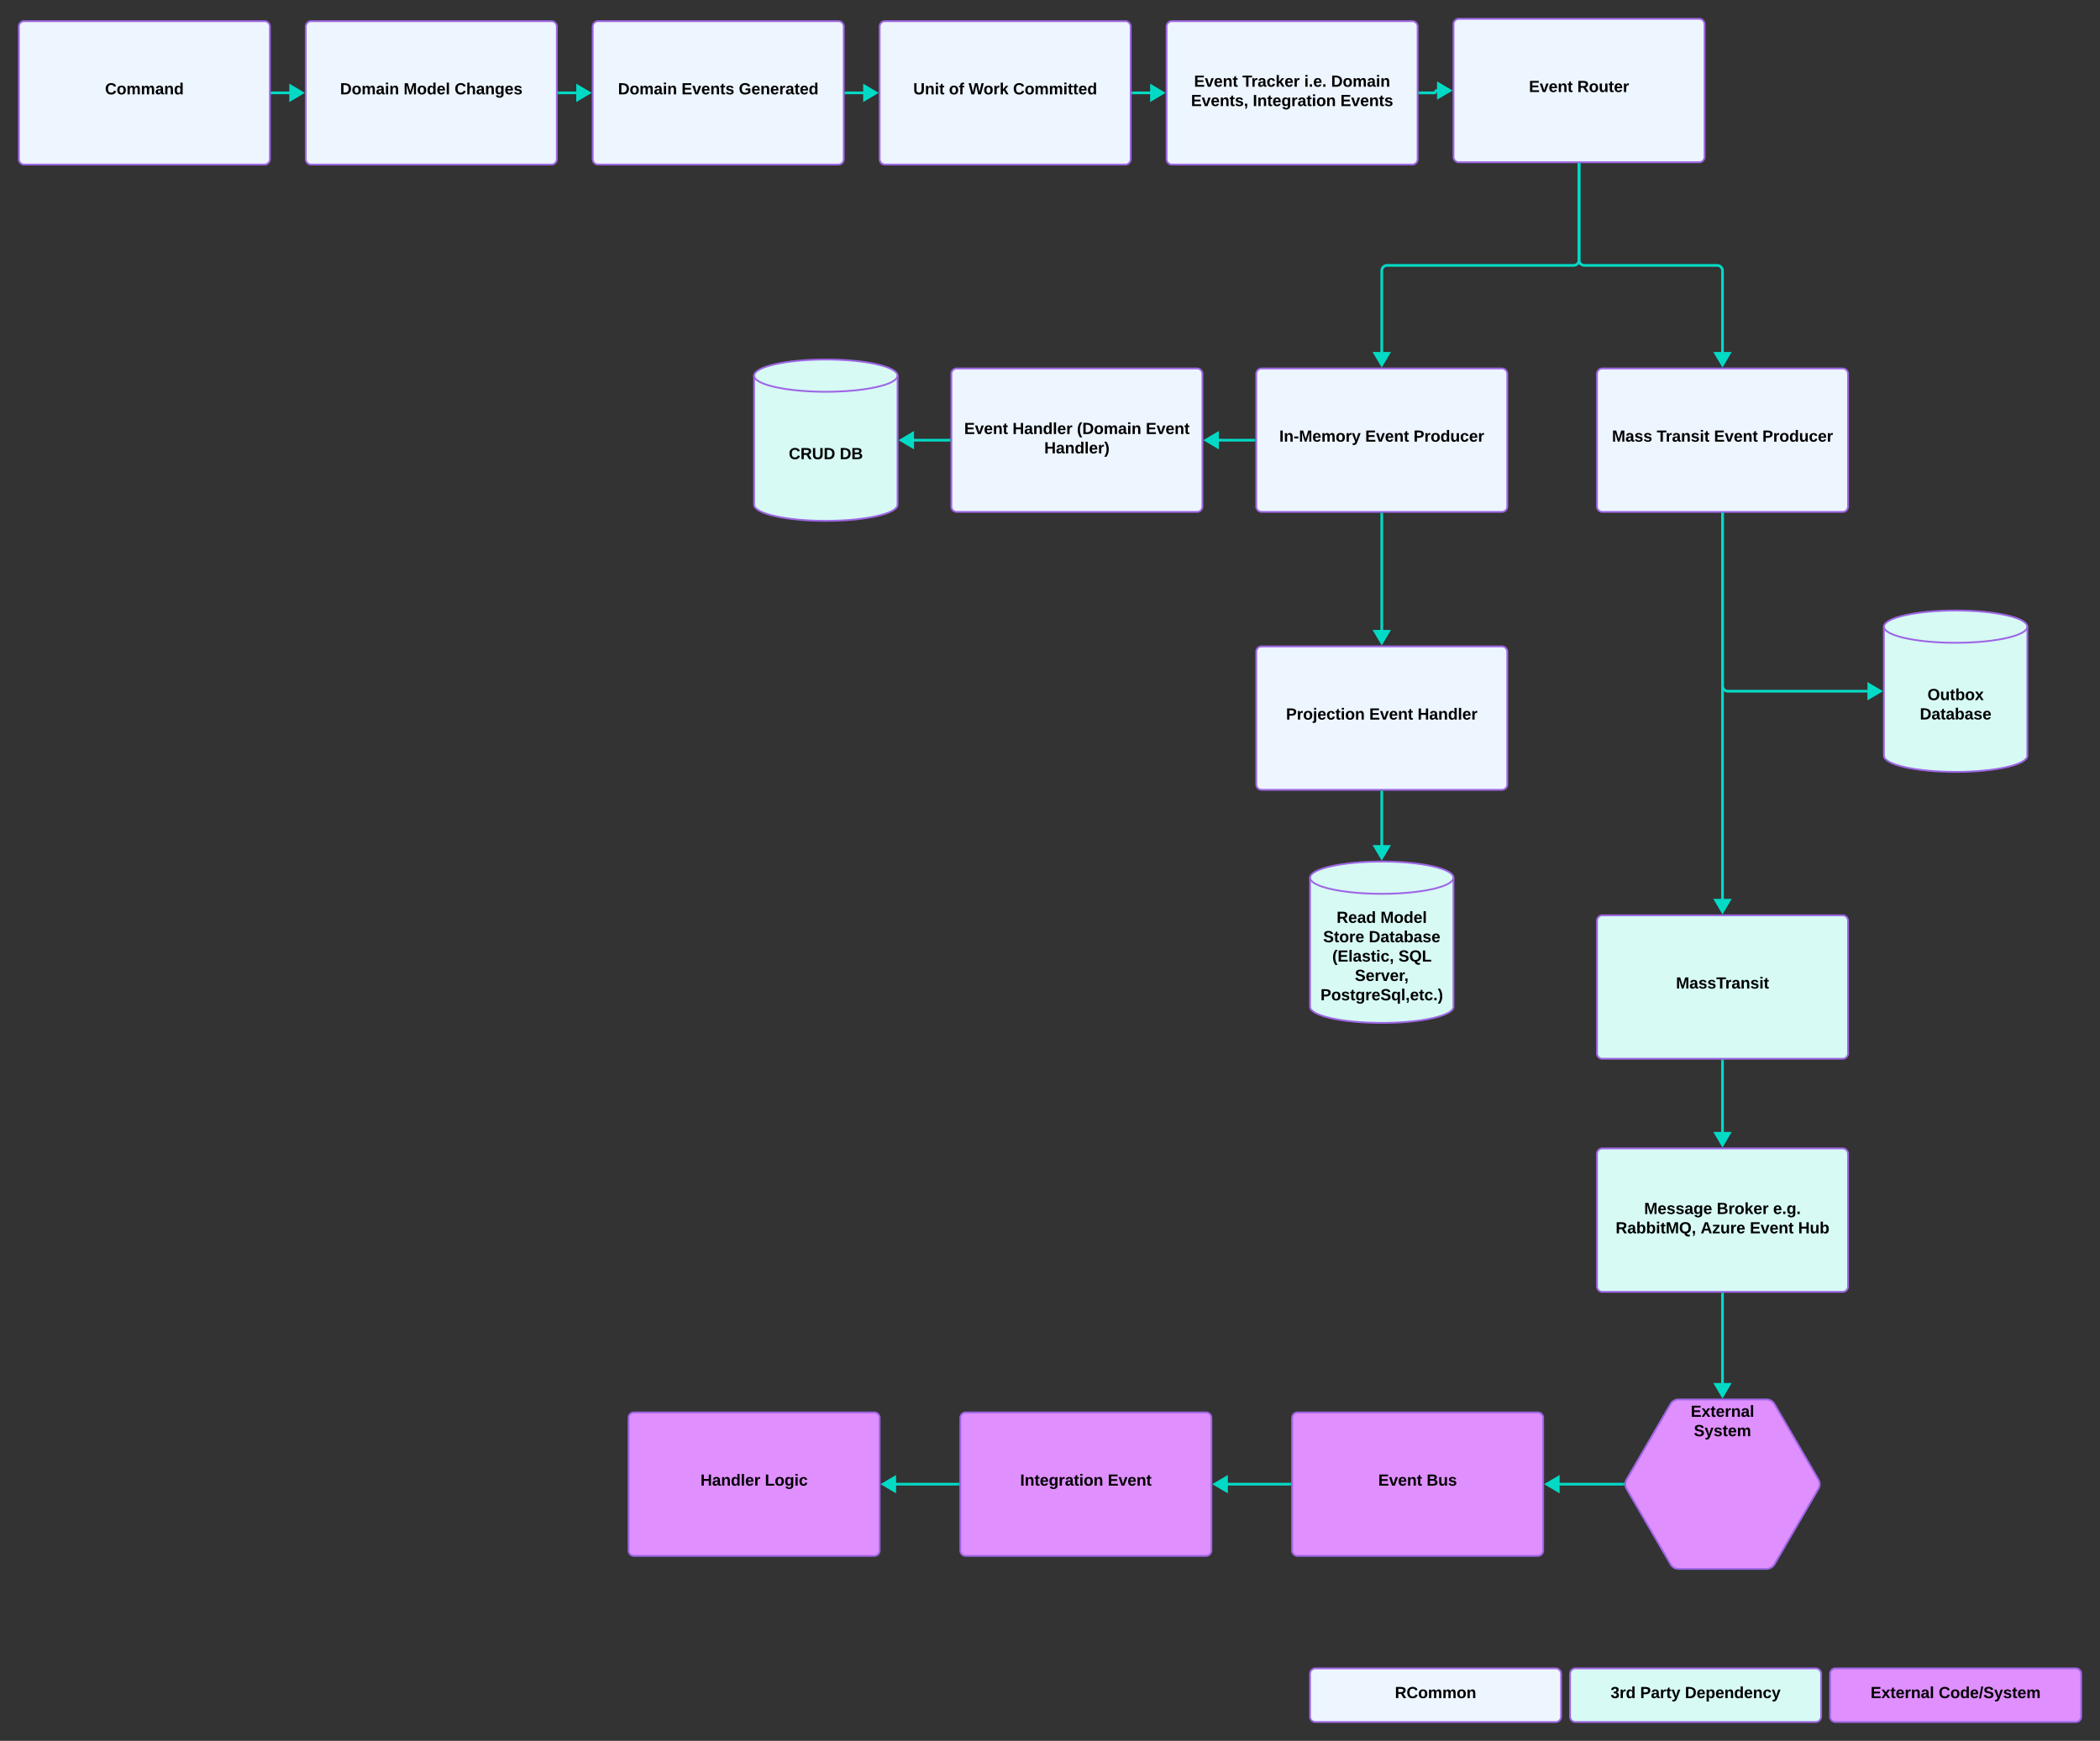 <svg xmlns="http://www.w3.org/2000/svg" xmlns:xlink="http://www.w3.org/1999/xlink" xmlns:lucid="lucid" width="2342" height="1941.82"><rect width="100%" height="100%" fill="#333333" stroke="none"/><g transform="translate(921 -1419)" lucid:page-tab-id="WQqZKx-nSkfo"><path d="M-1000 1000h2500v2500h-2500z" fill-opacity="0"/><path d="M1340 2262c0 9.94-35.82 18-80 18s-80-8.06-80-18v-144c0-9.94 35.82-18 80-18s80 8.06 80 18z" stroke="#9e66e4" stroke-width="2" fill="#d7faf5"/><path d="M1340 2118c0 9.94-35.82 18-80 18s-80-8.06-80-18" stroke="#9e66e4" stroke-width="2" fill="none"/><use xlink:href="#a" transform="matrix(1,0,0,1,1192,2148) translate(36.6 51.9)"/><use xlink:href="#b" transform="matrix(1,0,0,1,1192,2148) translate(28.075 73.5)"/><path d="M-900 1448.58a6 6 0 0 1 6-6h268a6 6 0 0 1 6 6v148a6 6 0 0 1-6 6h-268a6 6 0 0 1-6-6z" stroke="#9e66e4" stroke-width="2" fill="#edf5ff"/><use xlink:href="#c" transform="matrix(1,0,0,1,-888,1454.583) translate(84.1 69.65)"/><path d="M480 2146a6 6 0 0 1 6-6h268a6 6 0 0 1 6 6v148a6 6 0 0 1-6 6H486a6 6 0 0 1-6-6z" stroke="#9e66e4" stroke-width="2" fill="#edf5ff"/><use xlink:href="#d" transform="matrix(1,0,0,1,492,2152) translate(21.225 69.65)"/><use xlink:href="#e" transform="matrix(1,0,0,1,492,2152) translate(114.025 69.65)"/><use xlink:href="#f" transform="matrix(1,0,0,1,492,2152) translate(167.925 69.65)"/><path d="M-580 1448.58a6 6 0 0 1 6-6h268a6 6 0 0 1 6 6v148a6 6 0 0 1-6 6h-268a6 6 0 0 1-6-6z" stroke="#9e66e4" stroke-width="2" fill="#edf5ff"/><use xlink:href="#g" transform="matrix(1,0,0,1,-568,1454.583) translate(26.25 69.65)"/><use xlink:href="#h" transform="matrix(1,0,0,1,-568,1454.583) translate(97.1 69.65)"/><use xlink:href="#i" transform="matrix(1,0,0,1,-568,1454.583) translate(153.95 69.65)"/><path d="M-260 1448.58a6 6 0 0 1 6-6H14a6 6 0 0 1 6 6v148a6 6 0 0 1-6 6h-268a6 6 0 0 1-6-6z" stroke="#9e66e4" stroke-width="2" fill="#edf5ff"/><use xlink:href="#g" transform="matrix(1,0,0,1,-248,1454.583) translate(16.2 69.65)"/><use xlink:href="#j" transform="matrix(1,0,0,1,-248,1454.583) translate(87.05 69.65)"/><use xlink:href="#k" transform="matrix(1,0,0,1,-248,1454.583) translate(150.95 69.65)"/><path d="M150 3000.5a6 6 0 0 1 6-6h268a6 6 0 0 1 6 6v148a6 6 0 0 1-6 6H156a6 6 0 0 1-6-6z" stroke="#9e66e4" stroke-width="2" fill="#e08fff"/><use xlink:href="#l" transform="matrix(1,0,0,1,162,3006.5) translate(54.7 69.65)"/><use xlink:href="#m" transform="matrix(1,0,0,1,162,3006.5) translate(152.4 69.65)"/><path d="M-220 3000.5a6 6 0 0 1 6-6H54a6 6 0 0 1 6 6v148a6 6 0 0 1-6 6h-268a6 6 0 0 1-6-6z" stroke="#9e66e4" stroke-width="2" fill="#e08fff"/><use xlink:href="#n" transform="matrix(1,0,0,1,-208,3006.5) translate(68.15 69.65)"/><use xlink:href="#o" transform="matrix(1,0,0,1,-208,3006.5) translate(140 69.65)"/><path d="M520 3000.5a6 6 0 0 1 6-6h268a6 6 0 0 1 6 6v148a6 6 0 0 1-6 6H526a6 6 0 0 1-6-6z" stroke="#9e66e4" stroke-width="2" fill="#e08fff"/><use xlink:href="#p" transform="matrix(1,0,0,1,532,3006.5) translate(84.1 69.65)"/><use xlink:href="#q" transform="matrix(1,0,0,1,532,3006.5) translate(138 69.65)"/><path d="M893.02 3079.7a10.3 10.3 0 0 1 0-10.4l48.96-84.1a10.43 10.43 0 0 1 9.02-5.2h98a10.43 10.43 0 0 1 9.02 5.2l48.96 84.1a10.3 10.3 0 0 1 0 10.4l-48.96 84.1a10.43 10.43 0 0 1-9.02 5.2h-98a10.43 10.43 0 0 1-9.02-5.2z" stroke="#9e66e4" stroke-width="2" fill="#e08fff"/><use xlink:href="#r" transform="matrix(1,0,0,1,895,2985) translate(69.555 14.4)"/><use xlink:href="#s" transform="matrix(1,0,0,1,895,2985) translate(73.03 36)"/><path d="M700 2542c0 9.94-35.82 18-80 18s-80-8.06-80-18v-144c0-9.94 35.82-18 80-18s80 8.06 80 18z" stroke="#9e66e4" stroke-width="2" fill="#d7faf5"/><path d="M700 2398c0 9.94-35.82 18-80 18s-80-8.06-80-18" stroke="#9e66e4" stroke-width="2" fill="none"/><use xlink:href="#t" transform="matrix(1,0,0,1,552,2428) translate(17.625 20.4)"/><use xlink:href="#u" transform="matrix(1,0,0,1,552,2428) translate(66.525 20.4)"/><use xlink:href="#v" transform="matrix(1,0,0,1,552,2428) translate(2.625 42)"/><use xlink:href="#w" transform="matrix(1,0,0,1,552,2428) translate(53.525 42)"/><use xlink:href="#x" transform="matrix(1,0,0,1,552,2428) translate(12.75 63.6)"/><use xlink:href="#y" transform="matrix(1,0,0,1,552,2428) translate(86.65 63.6)"/><use xlink:href="#z" transform="matrix(1,0,0,1,552,2428) translate(38 85.2)"/><use xlink:href="#A" transform="matrix(1,0,0,1,552,2428) translate(-0.35 106.8)"/><path d="M620 2302.5v65.4" stroke="#03dac6" stroke-width="3" fill="none"/><path d="M621.48 2302.54h-2.96V2301h2.96z" stroke="#03dac6" stroke-width=".05" fill="#03dac6"/><path d="M620 2376.05l-7.64-12.9h15.28z" stroke="#03dac6" stroke-width="3" fill="#03dac6"/><path d="M-617.5 1522.58h25.4" stroke="#03dac6" stroke-width="3" fill="none"/><path d="M-617.46 1524.06H-619v-2.95h1.54z" stroke="#03dac6" stroke-width=".05" fill="#03dac6"/><path d="M-583.95 1522.58l-12.9 7.64v-15.27z" stroke="#03dac6" stroke-width="3" fill="#03dac6"/><path d="M-297.5 1522.58h25.4" stroke="#03dac6" stroke-width="3" fill="none"/><path d="M-297.46 1524.06H-299v-2.95h1.54z" stroke="#03dac6" stroke-width=".05" fill="#03dac6"/><path d="M-263.95 1522.58l-12.9 7.64v-15.27z" stroke="#03dac6" stroke-width="3" fill="#03dac6"/><path d="M700 1446a6 6 0 0 1 6-6h268a6 6 0 0 1 6 6v148a6 6 0 0 1-6 6H706a6 6 0 0 1-6-6z" stroke="#9e66e4" stroke-width="2" fill="#edf5ff"/><use xlink:href="#p" transform="matrix(1,0,0,1,712,1452) translate(72.15 69.65)"/><use xlink:href="#B" transform="matrix(1,0,0,1,712,1452) translate(126.05 69.65)"/><path d="M860 1836a6 6 0 0 1 6-6h268a6 6 0 0 1 6 6v148a6 6 0 0 1-6 6H866a6 6 0 0 1-6-6z" stroke="#9e66e4" stroke-width="2" fill="#edf5ff"/><use xlink:href="#C" transform="matrix(1,0,0,1,872,1842) translate(4.725 69.65)"/><use xlink:href="#D" transform="matrix(1,0,0,1,872,1842) translate(54.675 69.65)"/><use xlink:href="#E" transform="matrix(1,0,0,1,872,1842) translate(118.525 69.65)"/><use xlink:href="#F" transform="matrix(1,0,0,1,872,1842) translate(172.425 69.65)"/><path d="M80 1982c0 9.94-35.82 18-80 18s-80-8.06-80-18v-144c0-9.94 35.82-18 80-18s80 8.06 80 18z" stroke="#9e66e4" stroke-width="2" fill="#d7faf5"/><path d="M80 1838c0 9.94-35.82 18-80 18s-80-8.06-80-18" stroke="#9e66e4" stroke-width="2" fill="none"/><use xlink:href="#G" transform="matrix(1,0,0,1,-68,1868) translate(26.65 63.15)"/><use xlink:href="#H" transform="matrix(1,0,0,1,-68,1868) translate(83.45 63.15)"/><path d="M480 1836a6 6 0 0 1 6-6h268a6 6 0 0 1 6 6v148a6 6 0 0 1-6 6H486a6 6 0 0 1-6-6z" stroke="#9e66e4" stroke-width="2" fill="#edf5ff"/><use xlink:href="#I" transform="matrix(1,0,0,1,492,1842) translate(13.725 69.65)"/><use xlink:href="#e" transform="matrix(1,0,0,1,492,1842) translate(109.525 69.65)"/><use xlink:href="#F" transform="matrix(1,0,0,1,492,1842) translate(163.425 69.65)"/><path d="M840 1602.5V1709a6 6 0 0 1-6 6H626a6 6 0 0 0-6 6v96.9" stroke="#03dac6" stroke-width="3" fill="none"/><path d="M841.48 1602.54h-2.96V1601h2.96z" stroke="#03dac6" stroke-width=".05" fill="#03dac6"/><path d="M620 1826.05l-7.64-12.9h15.28z" stroke="#03dac6" stroke-width="3" fill="#03dac6"/><path d="M840 1602.5V1709a6 6 0 0 0 6 6h148a6 6 0 0 1 6 6v96.9" stroke="#03dac6" stroke-width="3" fill="none"/><path d="M841.48 1602.54h-2.96V1601h2.96z" stroke="#03dac6" stroke-width=".05" fill="#03dac6"/><path d="M1000 1826.05l-7.64-12.9h15.28z" stroke="#03dac6" stroke-width="3" fill="#03dac6"/><path d="M1000 1992.5V2184a6 6 0 0 0 6 6h161.9" stroke="#03dac6" stroke-width="3" fill="none"/><path d="M1001.48 1992.54h-2.96V1991h2.96z" stroke="#03dac6" stroke-width=".05" fill="#03dac6"/><path d="M1176.05 2190l-12.9 7.64v-15.28z" stroke="#03dac6" stroke-width="3" fill="#03dac6"/><path d="M60 1448.58a6 6 0 0 1 6-6h268a6 6 0 0 1 6 6v148a6 6 0 0 1-6 6H66a6 6 0 0 1-6-6z" stroke="#9e66e4" stroke-width="2" fill="#edf5ff"/><use xlink:href="#J" transform="matrix(1,0,0,1,72,1454.583) translate(25.475 69.65)"/><use xlink:href="#K" transform="matrix(1,0,0,1,72,1454.583) translate(65.325 69.65)"/><use xlink:href="#L" transform="matrix(1,0,0,1,72,1454.583) translate(87.225 69.65)"/><use xlink:href="#M" transform="matrix(1,0,0,1,72,1454.583) translate(136.775 69.65)"/><path d="M22.5 1522.58h25.4" stroke="#03dac6" stroke-width="3" fill="none"/><path d="M22.54 1524.06H21v-2.95h1.54z" stroke="#03dac6" stroke-width=".05" fill="#03dac6"/><path d="M56.05 1522.58l-12.9 7.64v-15.27z" stroke="#03dac6" stroke-width="3" fill="#03dac6"/><path d="M342.5 1522.58h25.4" stroke="#03dac6" stroke-width="3" fill="none"/><path d="M342.54 1524.06H341v-2.95h1.54z" stroke="#03dac6" stroke-width=".05" fill="#03dac6"/><path d="M376.05 1522.58l-12.9 7.64v-15.27z" stroke="#03dac6" stroke-width="3" fill="#03dac6"/><path d="M140 1836a6 6 0 0 1 6-6h268a6 6 0 0 1 6 6v148a6 6 0 0 1-6 6H146a6 6 0 0 1-6-6z" stroke="#9e66e4" stroke-width="2" fill="#edf5ff"/><use xlink:href="#p" transform="matrix(1,0,0,1,152,1842) translate(2.275 61.15)"/><use xlink:href="#N" transform="matrix(1,0,0,1,152,1842) translate(56.175 61.15)"/><use xlink:href="#O" transform="matrix(1,0,0,1,152,1842) translate(128.025 61.15)"/><use xlink:href="#P" transform="matrix(1,0,0,1,152,1842) translate(204.825 61.15)"/><use xlink:href="#Q" transform="matrix(1,0,0,1,152,1842) translate(91.6 82.75)"/><path d="M477.5 1910h-45.4" stroke="#03dac6" stroke-width="3" fill="none"/><path d="M479 1911.47h-1.54v-2.94H479z" stroke="#03dac6" stroke-width=".05" fill="#03dac6"/><path d="M423.95 1910l12.9-7.64v15.28z" stroke="#03dac6" stroke-width="3" fill="#03dac6"/><path d="M137.5 1910H92.1" stroke="#03dac6" stroke-width="3" fill="none"/><path d="M139 1911.47h-1.54v-2.94H139z" stroke="#03dac6" stroke-width=".05" fill="#03dac6"/><path d="M83.95 1910l12.9-7.64v15.28z" stroke="#03dac6" stroke-width="3" fill="#03dac6"/><path d="M380 1448.58a6 6 0 0 1 6-6h268a6 6 0 0 1 6 6v148a6 6 0 0 1-6 6H386a6 6 0 0 1-6-6z" stroke="#9e66e4" stroke-width="2" fill="#edf5ff"/><use xlink:href="#p" transform="matrix(1,0,0,1,392,1454.583) translate(18.65 61.15)"/><use xlink:href="#R" transform="matrix(1,0,0,1,392,1454.583) translate(72.55 61.15)"/><use xlink:href="#S" transform="matrix(1,0,0,1,392,1454.583) translate(141.5 61.15)"/><use xlink:href="#T" transform="matrix(1,0,0,1,392,1454.583) translate(171.5 61.15)"/><use xlink:href="#U" transform="matrix(1,0,0,1,392,1454.583) translate(15.25 82.75)"/><use xlink:href="#V" transform="matrix(1,0,0,1,392,1454.583) translate(84.15 82.75)"/><use xlink:href="#W" transform="matrix(1,0,0,1,392,1454.583) translate(181.85 82.75)"/><path d="M662.5 1522.58h16.2a1.3 1.3 0 0 0 1.3-1.3 1.3 1.3 0 0 1 1.3-1.28h6.6" stroke="#03dac6" stroke-width="3" fill="none"/><path d="M662.54 1524.06H661v-2.95h1.54z" stroke="#03dac6" stroke-width=".05" fill="#03dac6"/><path d="M696.05 1520l-12.9 7.64v-15.28z" stroke="#03dac6" stroke-width="3" fill="#03dac6"/><path d="M860 2446a6 6 0 0 1 6-6h268a6 6 0 0 1 6 6v148a6 6 0 0 1-6 6H866a6 6 0 0 1-6-6z" stroke="#9e66e4" stroke-width="2" fill="#d7faf5"/><g><use xlink:href="#X" transform="matrix(1,0,0,1,872,2452) translate(76.1 69.65)"/></g><path d="M860 2706a6 6 0 0 1 6-6h268a6 6 0 0 1 6 6v148a6 6 0 0 1-6 6H866a6 6 0 0 1-6-6z" stroke="#9e66e4" stroke-width="2" fill="#d7faf5"/><g><use xlink:href="#Y" transform="matrix(1,0,0,1,872,2712) translate(40.625 61.15)"/><use xlink:href="#Z" transform="matrix(1,0,0,1,872,2712) translate(121.525 61.15)"/><use xlink:href="#aa" transform="matrix(1,0,0,1,872,2712) translate(184.425 61.15)"/><use xlink:href="#ab" transform="matrix(1,0,0,1,872,2712) translate(8.8 82.75)"/><use xlink:href="#ac" transform="matrix(1,0,0,1,872,2712) translate(103.55 82.75)"/><use xlink:href="#E" transform="matrix(1,0,0,1,872,2712) translate(158.45 82.75)"/><use xlink:href="#ad" transform="matrix(1,0,0,1,872,2712) translate(212.35 82.75)"/></g><path d="M1000 1992.5v435.4" stroke="#03dac6" stroke-width="3" fill="none"/><path d="M1001.48 1992.54h-2.96V1991h2.96z" stroke="#03dac6" stroke-width=".05" fill="#03dac6"/><path d="M1000 2436.05l-7.64-12.9h15.28z" stroke="#03dac6" stroke-width="3" fill="#03dac6"/><path d="M1000 2602.5v85.4" stroke="#03dac6" stroke-width="3" fill="none"/><path d="M1001.48 2602.54h-2.96V2601h2.96z" stroke="#03dac6" stroke-width=".05" fill="#03dac6"/><path d="M1000 2696.05l-7.64-12.9h15.28z" stroke="#03dac6" stroke-width="3" fill="#03dac6"/><path d="M620 1992.5v135.4" stroke="#03dac6" stroke-width="3" fill="none"/><path d="M621.48 1992.54h-2.96V1991h2.96z" stroke="#03dac6" stroke-width=".05" fill="#03dac6"/><path d="M620 2136.05l-7.64-12.9h15.28z" stroke="#03dac6" stroke-width="3" fill="#03dac6"/><path d="M1000 2862.5v105.4" stroke="#03dac6" stroke-width="3" fill="none"/><path d="M1001.48 2862.54h-2.96V2861h2.96z" stroke="#03dac6" stroke-width=".05" fill="#03dac6"/><path d="M1000 2976.05l-7.64-12.9h15.28z" stroke="#03dac6" stroke-width="3" fill="#03dac6"/><path d="M889.12 3074.5h-77" stroke="#03dac6" stroke-width="3" fill="none"/><path d="M890.68 3073.3l-.06 1.2.06 1.2.05.28h-1.65v-2.95h1.65z" stroke="#03dac6" stroke-width=".05" fill="#03dac6"/><path d="M803.95 3074.5l12.9-7.64v15.28z" stroke="#03dac6" stroke-width="3" fill="#03dac6"/><path d="M517.5 3074.5h-75.4" stroke="#03dac6" stroke-width="3" fill="none"/><path d="M519 3075.97h-1.54v-2.94H519z" stroke="#03dac6" stroke-width=".05" fill="#03dac6"/><path d="M433.95 3074.5l12.9-7.64v15.28z" stroke="#03dac6" stroke-width="3" fill="#03dac6"/><path d="M147.5 3074.5H72.1" stroke="#03dac6" stroke-width="3" fill="none"/><path d="M149 3075.97h-1.54v-2.94H149z" stroke="#03dac6" stroke-width=".05" fill="#03dac6"/><path d="M63.95 3074.5l12.9-7.64v15.28z" stroke="#03dac6" stroke-width="3" fill="#03dac6"/><path d="M830 3286a6 6 0 0 1 6-6h268a6 6 0 0 1 6 6v47.82a6 6 0 0 1-6 6H836a6 6 0 0 1-6-6z" stroke="#9e66e4" stroke-width="2" fill="#d7faf5"/><g><use xlink:href="#ae" transform="matrix(1,0,0,1,842,3292) translate(33.175 21.15)"/><use xlink:href="#af" transform="matrix(1,0,0,1,842,3292) translate(66.125 21.15)"/><use xlink:href="#ag" transform="matrix(1,0,0,1,842,3292) translate(116.075 21.15)"/></g><path d="M1120 3286a6 6 0 0 1 6-6h268a6 6 0 0 1 6 6v47.82a6 6 0 0 1-6 6h-268a6 6 0 0 1-6-6z" stroke="#9e66e4" stroke-width="2" fill="#e08fff"/><g><use xlink:href="#ah" transform="matrix(1,0,0,1,1132,3292) translate(33.15 21.15)"/><use xlink:href="#ai" transform="matrix(1,0,0,1,1132,3292) translate(109.05 21.15)"/></g><path d="M540 3286a6 6 0 0 1 6-6h268a6 6 0 0 1 6 6v47.82a6 6 0 0 1-6 6H546a6 6 0 0 1-6-6z" stroke="#9e66e4" stroke-width="2" fill="#edf5ff"/><g><use xlink:href="#aj" transform="matrix(1,0,0,1,552,3292) translate(82.625 21.15)"/></g><defs><path d="M140-251c80 0 125 45 125 126S219 4 139 4C58 4 15-44 15-125s44-126 125-126zm-1 214c52 0 73-35 73-88 0-50-21-86-72-86-52 0-73 35-73 86s22 88 72 88" id="ak"/><path d="M85 4C-2 5 27-109 22-190h50c7 57-23 150 33 157 60-5 35-97 40-157h50l1 190h-47c-2-12 1-28-3-38-12 25-28 42-61 42" id="al"/><path d="M115-3C79 11 28 4 28-45v-112H4v-33h27l15-45h31v45h36v33H77v99c-1 23 16 31 38 25v30" id="am"/><path d="M135-194c52 0 70 43 70 98 0 56-19 99-73 100-30 1-46-15-58-35L72 0H24l1-261h50v104c11-23 29-37 60-37zM114-30c31 0 40-27 40-66 0-37-7-63-39-63s-41 28-41 65c0 36 8 64 40 64" id="an"/><path d="M110-194c64 0 96 36 96 99 0 64-35 99-97 99-61 0-95-36-95-99 0-62 34-99 96-99zm-1 164c35 0 45-28 45-65 0-40-10-65-43-65-34 0-45 26-45 65 0 36 10 65 43 65" id="ao"/><path d="M144 0l-44-69L55 0H2l70-98-66-92h53l41 62 40-62h54l-67 91 71 99h-54" id="ap"/><g id="a"><use transform="matrix(0.05,0,0,0.05,0,0)" xlink:href="#ak"/><use transform="matrix(0.05,0,0,0.05,14,0)" xlink:href="#al"/><use transform="matrix(0.05,0,0,0.05,24.95,0)" xlink:href="#am"/><use transform="matrix(0.05,0,0,0.05,30.9,0)" xlink:href="#an"/><use transform="matrix(0.05,0,0,0.05,41.85,0)" xlink:href="#ao"/><use transform="matrix(0.05,0,0,0.05,52.8,0)" xlink:href="#ap"/></g><path d="M24-248c120-7 223 5 221 122C244-46 201 0 124 0H24v-248zM76-40c74 7 117-18 117-86 0-67-45-88-117-82v168" id="aq"/><path d="M133-34C117-15 103 5 69 4 32 3 11-16 11-54c-1-60 55-63 116-61 1-26-3-47-28-47-18 1-26 9-28 27l-52-2c7-38 36-58 82-57s74 22 75 68l1 82c-1 14 12 18 25 15v27c-30 8-71 5-69-32zm-48 3c29 0 43-24 42-57-32 0-66-3-65 30 0 17 8 27 23 27" id="ar"/><path d="M137-138c1-29-70-34-71-4 15 46 118 7 119 86 1 83-164 76-172 9l43-7c4 19 20 25 44 25 33 8 57-30 24-41C81-84 22-81 20-136c-2-80 154-74 161-7" id="as"/><path d="M185-48c-13 30-37 53-82 52C43 2 14-33 14-96s30-98 90-98c62 0 83 45 84 108H66c0 31 8 55 39 56 18 0 30-7 34-22zm-45-69c5-46-57-63-70-21-2 6-4 13-4 21h74" id="at"/><g id="b"><use transform="matrix(0.05,0,0,0.05,0,0)" xlink:href="#aq"/><use transform="matrix(0.05,0,0,0.05,12.95,0)" xlink:href="#ar"/><use transform="matrix(0.05,0,0,0.05,22.95,0)" xlink:href="#am"/><use transform="matrix(0.05,0,0,0.05,28.9,0)" xlink:href="#ar"/><use transform="matrix(0.05,0,0,0.05,38.9,0)" xlink:href="#an"/><use transform="matrix(0.05,0,0,0.05,49.85,0)" xlink:href="#ar"/><use transform="matrix(0.05,0,0,0.05,59.85,0)" xlink:href="#as"/><use transform="matrix(0.05,0,0,0.05,69.85,0)" xlink:href="#at"/></g><path d="M67-125c0 53 21 87 73 88 37 1 54-22 65-47l45 17C233-25 199 4 140 4 58 4 20-42 15-125 8-235 124-281 211-232c18 10 29 29 36 50l-46 12c-8-25-30-41-62-41-52 0-71 34-72 86" id="au"/><path d="M220-157c-53 9-28 100-34 157h-49v-107c1-27-5-49-29-50C55-147 81-57 75 0H25l-1-190h47c2 12-1 28 3 38 10-53 101-56 108 0 13-22 24-43 59-42 82 1 51 116 57 194h-49v-107c-1-25-5-48-29-50" id="av"/><path d="M135-194c87-1 58 113 63 194h-50c-7-57 23-157-34-157-59 0-34 97-39 157H25l-1-190h47c2 12-1 28 3 38 12-26 28-41 61-42" id="aw"/><path d="M88-194c31-1 46 15 58 34l-1-101h50l1 261h-48c-2-10 0-23-3-31C134-8 116 4 84 4 32 4 16-41 15-95c0-56 19-97 73-99zm17 164c33 0 40-30 41-66 1-37-9-64-41-64s-38 30-39 65c0 43 13 65 39 65" id="ax"/><g id="c"><use transform="matrix(0.05,0,0,0.05,0,0)" xlink:href="#au"/><use transform="matrix(0.05,0,0,0.05,12.95,0)" xlink:href="#ao"/><use transform="matrix(0.05,0,0,0.05,23.9,0)" xlink:href="#av"/><use transform="matrix(0.05,0,0,0.05,39.9,0)" xlink:href="#av"/><use transform="matrix(0.05,0,0,0.05,55.9,0)" xlink:href="#ar"/><use transform="matrix(0.05,0,0,0.05,65.9,0)" xlink:href="#aw"/><use transform="matrix(0.05,0,0,0.05,76.85,0)" xlink:href="#ax"/></g><path d="M24-248c93 1 206-16 204 79-1 75-69 88-152 82V0H24v-248zm52 121c47 0 100 7 100-41 0-47-54-39-100-39v80" id="ay"/><path d="M135-150c-39-12-60 13-60 57V0H25l-1-190h47c2 13-1 29 3 40 6-28 27-53 61-41v41" id="az"/><path d="M25-224v-37h50v37H25zM75 22c2 45-34 59-81 51V38c22 5 31-5 31-27v-201h50V22" id="aA"/><path d="M190-63c-7 42-38 67-86 67-59 0-84-38-90-98-12-110 154-137 174-36l-49 2c-2-19-15-32-35-32-30 0-35 28-38 64-6 74 65 87 74 30" id="aB"/><path d="M25-224v-37h50v37H25zM25 0v-190h50V0H25" id="aC"/><g id="d"><use transform="matrix(0.05,0,0,0.05,0,0)" xlink:href="#ay"/><use transform="matrix(0.05,0,0,0.05,12,0)" xlink:href="#az"/><use transform="matrix(0.05,0,0,0.05,19,0)" xlink:href="#ao"/><use transform="matrix(0.05,0,0,0.05,29.95,0)" xlink:href="#aA"/><use transform="matrix(0.05,0,0,0.05,34.95,0)" xlink:href="#at"/><use transform="matrix(0.05,0,0,0.05,44.95,0)" xlink:href="#aB"/><use transform="matrix(0.05,0,0,0.05,54.95,0)" xlink:href="#am"/><use transform="matrix(0.05,0,0,0.05,60.9,0)" xlink:href="#aC"/><use transform="matrix(0.05,0,0,0.05,65.9,0)" xlink:href="#ao"/><use transform="matrix(0.05,0,0,0.05,76.85,0)" xlink:href="#aw"/></g><path d="M24 0v-248h195v40H76v63h132v40H76v65h150V0H24" id="aD"/><path d="M128 0H69L1-190h53L99-40l48-150h52" id="aE"/><g id="e"><use transform="matrix(0.05,0,0,0.05,0,0)" xlink:href="#aD"/><use transform="matrix(0.05,0,0,0.05,12,0)" xlink:href="#aE"/><use transform="matrix(0.05,0,0,0.05,22,0)" xlink:href="#at"/><use transform="matrix(0.05,0,0,0.05,32,0)" xlink:href="#aw"/><use transform="matrix(0.05,0,0,0.05,42.95,0)" xlink:href="#am"/></g><path d="M186 0v-106H76V0H24v-248h52v99h110v-99h50V0h-50" id="aF"/><path d="M25 0v-261h50V0H25" id="aG"/><g id="f"><use transform="matrix(0.05,0,0,0.05,0,0)" xlink:href="#aF"/><use transform="matrix(0.05,0,0,0.05,12.95,0)" xlink:href="#ar"/><use transform="matrix(0.05,0,0,0.05,22.95,0)" xlink:href="#aw"/><use transform="matrix(0.05,0,0,0.05,33.9,0)" xlink:href="#ax"/><use transform="matrix(0.05,0,0,0.05,44.85,0)" xlink:href="#aG"/><use transform="matrix(0.05,0,0,0.05,49.85,0)" xlink:href="#at"/><use transform="matrix(0.05,0,0,0.05,59.85,0)" xlink:href="#az"/></g><g id="g"><use transform="matrix(0.05,0,0,0.05,0,0)" xlink:href="#aq"/><use transform="matrix(0.05,0,0,0.05,12.95,0)" xlink:href="#ao"/><use transform="matrix(0.05,0,0,0.05,23.9,0)" xlink:href="#av"/><use transform="matrix(0.05,0,0,0.05,39.9,0)" xlink:href="#ar"/><use transform="matrix(0.05,0,0,0.05,49.9,0)" xlink:href="#aC"/><use transform="matrix(0.05,0,0,0.05,54.9,0)" xlink:href="#aw"/></g><path d="M230 0l2-204L168 0h-37L68-204 70 0H24v-248h70l56 185 57-185h69V0h-46" id="aH"/><g id="h"><use transform="matrix(0.05,0,0,0.05,0,0)" xlink:href="#aH"/><use transform="matrix(0.05,0,0,0.05,14.95,0)" xlink:href="#ao"/><use transform="matrix(0.05,0,0,0.05,25.9,0)" xlink:href="#ax"/><use transform="matrix(0.05,0,0,0.05,36.85,0)" xlink:href="#at"/><use transform="matrix(0.05,0,0,0.05,46.85,0)" xlink:href="#aG"/></g><path d="M114-157C55-157 80-60 75 0H25v-261h50l-1 109c12-26 28-41 61-42 86-1 58 113 63 194h-50c-7-57 23-157-34-157" id="aI"/><path d="M195-6C206 82 75 100 31 46c-4-6-6-13-8-21l49-6c3 16 16 24 34 25 40 0 42-37 40-79-11 22-30 35-61 35-53 0-70-43-70-97 0-56 18-96 73-97 30 0 46 14 59 34l2-30h47zm-90-29c32 0 41-27 41-63 0-35-9-62-40-62-32 0-39 29-40 63 0 36 9 62 39 62" id="aJ"/><g id="i"><use transform="matrix(0.05,0,0,0.05,0,0)" xlink:href="#au"/><use transform="matrix(0.05,0,0,0.05,12.95,0)" xlink:href="#aI"/><use transform="matrix(0.05,0,0,0.05,23.9,0)" xlink:href="#ar"/><use transform="matrix(0.05,0,0,0.05,33.9,0)" xlink:href="#aw"/><use transform="matrix(0.05,0,0,0.05,44.85,0)" xlink:href="#aJ"/><use transform="matrix(0.05,0,0,0.05,55.8,0)" xlink:href="#at"/><use transform="matrix(0.05,0,0,0.05,65.8,0)" xlink:href="#as"/></g><g id="j"><use transform="matrix(0.05,0,0,0.05,0,0)" xlink:href="#aD"/><use transform="matrix(0.05,0,0,0.05,12,0)" xlink:href="#aE"/><use transform="matrix(0.05,0,0,0.05,22,0)" xlink:href="#at"/><use transform="matrix(0.05,0,0,0.05,32,0)" xlink:href="#aw"/><use transform="matrix(0.05,0,0,0.05,42.95,0)" xlink:href="#am"/><use transform="matrix(0.05,0,0,0.05,48.9,0)" xlink:href="#as"/></g><path d="M67-125c0 54 23 88 75 88 28 0 53-7 68-21v-34h-60v-39h108v91C232-14 192 4 140 4 58 4 20-42 15-125 8-236 126-280 215-234c19 10 29 26 37 47l-47 15c-11-23-29-39-63-39-53 1-75 33-75 86" id="aK"/><g id="k"><use transform="matrix(0.05,0,0,0.05,0,0)" xlink:href="#aK"/><use transform="matrix(0.05,0,0,0.05,14,0)" xlink:href="#at"/><use transform="matrix(0.05,0,0,0.05,24,0)" xlink:href="#aw"/><use transform="matrix(0.05,0,0,0.05,34.95,0)" xlink:href="#at"/><use transform="matrix(0.05,0,0,0.05,44.95,0)" xlink:href="#az"/><use transform="matrix(0.05,0,0,0.05,51.95,0)" xlink:href="#ar"/><use transform="matrix(0.05,0,0,0.05,61.95,0)" xlink:href="#am"/><use transform="matrix(0.05,0,0,0.05,67.9,0)" xlink:href="#at"/><use transform="matrix(0.05,0,0,0.05,77.9,0)" xlink:href="#ax"/></g><path d="M24 0v-248h52V0H24" id="aL"/><g id="l"><use transform="matrix(0.05,0,0,0.05,0,0)" xlink:href="#aL"/><use transform="matrix(0.05,0,0,0.05,5,0)" xlink:href="#aw"/><use transform="matrix(0.05,0,0,0.05,15.95,0)" xlink:href="#am"/><use transform="matrix(0.05,0,0,0.05,21.9,0)" xlink:href="#at"/><use transform="matrix(0.05,0,0,0.05,31.9,0)" xlink:href="#aJ"/><use transform="matrix(0.05,0,0,0.05,42.85,0)" xlink:href="#az"/><use transform="matrix(0.05,0,0,0.05,49.85,0)" xlink:href="#ar"/><use transform="matrix(0.05,0,0,0.05,59.85,0)" xlink:href="#am"/><use transform="matrix(0.05,0,0,0.05,65.8,0)" xlink:href="#aC"/><use transform="matrix(0.05,0,0,0.05,70.8,0)" xlink:href="#ao"/><use transform="matrix(0.05,0,0,0.05,81.75,0)" xlink:href="#aw"/></g><g id="m"><use transform="matrix(0.05,0,0,0.05,0,0)" xlink:href="#aD"/><use transform="matrix(0.05,0,0,0.05,12,0)" xlink:href="#aE"/><use transform="matrix(0.05,0,0,0.05,22,0)" xlink:href="#at"/><use transform="matrix(0.05,0,0,0.05,32,0)" xlink:href="#aw"/><use transform="matrix(0.05,0,0,0.05,42.95,0)" xlink:href="#am"/></g><g id="n"><use transform="matrix(0.05,0,0,0.05,0,0)" xlink:href="#aF"/><use transform="matrix(0.05,0,0,0.05,12.95,0)" xlink:href="#ar"/><use transform="matrix(0.05,0,0,0.05,22.95,0)" xlink:href="#aw"/><use transform="matrix(0.05,0,0,0.05,33.9,0)" xlink:href="#ax"/><use transform="matrix(0.05,0,0,0.05,44.85,0)" xlink:href="#aG"/><use transform="matrix(0.05,0,0,0.05,49.85,0)" xlink:href="#at"/><use transform="matrix(0.05,0,0,0.05,59.85,0)" xlink:href="#az"/></g><path d="M24 0v-248h52v208h133V0H24" id="aM"/><g id="o"><use transform="matrix(0.05,0,0,0.05,0,0)" xlink:href="#aM"/><use transform="matrix(0.05,0,0,0.05,10.95,0)" xlink:href="#ao"/><use transform="matrix(0.05,0,0,0.05,21.9,0)" xlink:href="#aJ"/><use transform="matrix(0.05,0,0,0.05,32.85,0)" xlink:href="#aC"/><use transform="matrix(0.05,0,0,0.05,37.85,0)" xlink:href="#aB"/></g><g id="p"><use transform="matrix(0.05,0,0,0.05,0,0)" xlink:href="#aD"/><use transform="matrix(0.05,0,0,0.05,12,0)" xlink:href="#aE"/><use transform="matrix(0.05,0,0,0.05,22,0)" xlink:href="#at"/><use transform="matrix(0.05,0,0,0.05,32,0)" xlink:href="#aw"/><use transform="matrix(0.05,0,0,0.05,42.95,0)" xlink:href="#am"/></g><path d="M182-130c37 4 62 22 62 59C244 23 116-4 24 0v-248c84 5 203-23 205 63 0 31-19 50-47 55zM76-148c40-3 101 13 101-30 0-44-60-28-101-31v61zm0 110c48-3 116 14 116-37 0-48-69-32-116-35v72" id="aN"/><g id="q"><use transform="matrix(0.05,0,0,0.05,0,0)" xlink:href="#aN"/><use transform="matrix(0.05,0,0,0.05,12.95,0)" xlink:href="#al"/><use transform="matrix(0.05,0,0,0.05,23.9,0)" xlink:href="#as"/></g><g id="r"><use transform="matrix(0.05,0,0,0.05,0,0)" xlink:href="#aD"/><use transform="matrix(0.05,0,0,0.05,12,0)" xlink:href="#ap"/><use transform="matrix(0.05,0,0,0.05,22,0)" xlink:href="#am"/><use transform="matrix(0.05,0,0,0.05,27.95,0)" xlink:href="#at"/><use transform="matrix(0.05,0,0,0.05,37.95,0)" xlink:href="#az"/><use transform="matrix(0.05,0,0,0.05,44.95,0)" xlink:href="#aw"/><use transform="matrix(0.05,0,0,0.05,55.9,0)" xlink:href="#ar"/><use transform="matrix(0.05,0,0,0.05,65.9,0)" xlink:href="#aG"/></g><path d="M169-182c-1-43-94-46-97-3 18 66 151 10 154 114 3 95-165 93-204 36-6-8-10-19-12-30l50-8c3 46 112 56 116 5-17-69-150-10-154-114-4-87 153-88 188-35 5 8 8 18 10 28" id="aO"/><path d="M123 10C108 53 80 86 19 72V37c35 8 53-11 59-39L3-190h52l48 148c12-52 28-100 44-148h51" id="aP"/><g id="s"><use transform="matrix(0.05,0,0,0.05,0,0)" xlink:href="#aO"/><use transform="matrix(0.05,0,0,0.05,12,0)" xlink:href="#aP"/><use transform="matrix(0.05,0,0,0.05,22,0)" xlink:href="#as"/><use transform="matrix(0.05,0,0,0.05,32,0)" xlink:href="#am"/><use transform="matrix(0.05,0,0,0.05,37.95,0)" xlink:href="#at"/><use transform="matrix(0.05,0,0,0.05,47.95,0)" xlink:href="#av"/></g><path d="M240-174c0 40-23 61-54 70L253 0h-59l-57-94H76V0H24v-248c93 4 217-23 216 74zM76-134c48-2 112 12 112-38 0-48-66-32-112-35v73" id="aQ"/><g id="t"><use transform="matrix(0.05,0,0,0.05,0,0)" xlink:href="#aQ"/><use transform="matrix(0.05,0,0,0.05,12.95,0)" xlink:href="#at"/><use transform="matrix(0.05,0,0,0.05,22.95,0)" xlink:href="#ar"/><use transform="matrix(0.05,0,0,0.05,32.95,0)" xlink:href="#ax"/></g><g id="u"><use transform="matrix(0.05,0,0,0.05,0,0)" xlink:href="#aH"/><use transform="matrix(0.05,0,0,0.05,14.95,0)" xlink:href="#ao"/><use transform="matrix(0.05,0,0,0.05,25.9,0)" xlink:href="#ax"/><use transform="matrix(0.05,0,0,0.05,36.85,0)" xlink:href="#at"/><use transform="matrix(0.05,0,0,0.05,46.85,0)" xlink:href="#aG"/></g><g id="v"><use transform="matrix(0.05,0,0,0.05,0,0)" xlink:href="#aO"/><use transform="matrix(0.05,0,0,0.05,12,0)" xlink:href="#am"/><use transform="matrix(0.05,0,0,0.05,17.95,0)" xlink:href="#ao"/><use transform="matrix(0.05,0,0,0.05,28.9,0)" xlink:href="#az"/><use transform="matrix(0.05,0,0,0.05,35.9,0)" xlink:href="#at"/></g><g id="w"><use transform="matrix(0.05,0,0,0.05,0,0)" xlink:href="#aq"/><use transform="matrix(0.05,0,0,0.05,12.95,0)" xlink:href="#ar"/><use transform="matrix(0.05,0,0,0.05,22.95,0)" xlink:href="#am"/><use transform="matrix(0.05,0,0,0.05,28.9,0)" xlink:href="#ar"/><use transform="matrix(0.05,0,0,0.05,38.9,0)" xlink:href="#an"/><use transform="matrix(0.05,0,0,0.05,49.85,0)" xlink:href="#ar"/><use transform="matrix(0.05,0,0,0.05,59.85,0)" xlink:href="#as"/><use transform="matrix(0.05,0,0,0.05,69.85,0)" xlink:href="#at"/></g><path d="M67-93c0 74 22 123 53 168H70C40 30 18-18 18-93s22-123 52-168h50c-32 44-53 94-53 168" id="aR"/><path d="M76-54c-1 42 2 86-19 110H24C36 42 46 24 48 0H25v-54h51" id="aS"/><g id="x"><use transform="matrix(0.05,0,0,0.05,0,0)" xlink:href="#aR"/><use transform="matrix(0.05,0,0,0.05,5.95,0)" xlink:href="#aD"/><use transform="matrix(0.05,0,0,0.05,17.95,0)" xlink:href="#aG"/><use transform="matrix(0.05,0,0,0.05,22.95,0)" xlink:href="#ar"/><use transform="matrix(0.05,0,0,0.05,32.95,0)" xlink:href="#as"/><use transform="matrix(0.05,0,0,0.05,42.95,0)" xlink:href="#am"/><use transform="matrix(0.05,0,0,0.05,48.9,0)" xlink:href="#aC"/><use transform="matrix(0.05,0,0,0.05,53.9,0)" xlink:href="#aB"/><use transform="matrix(0.05,0,0,0.05,63.9,0)" xlink:href="#aS"/></g><path d="M140-251c80 0 125 45 125 126 0 70-33 111-92 124 6 28 34 38 68 31l-1 36C177 83 129 55 120 2 51-6 15-50 15-125c0-81 44-126 125-126zm-1 214c52 0 73-35 73-88 0-50-21-86-72-86-52 0-73 35-73 86s22 88 72 88" id="aT"/><g id="y"><use transform="matrix(0.05,0,0,0.05,0,0)" xlink:href="#aO"/><use transform="matrix(0.05,0,0,0.05,12,0)" xlink:href="#aT"/><use transform="matrix(0.05,0,0,0.05,26,0)" xlink:href="#aM"/></g><g id="z"><use transform="matrix(0.05,0,0,0.05,0,0)" xlink:href="#aO"/><use transform="matrix(0.05,0,0,0.05,12,0)" xlink:href="#at"/><use transform="matrix(0.05,0,0,0.05,22,0)" xlink:href="#az"/><use transform="matrix(0.05,0,0,0.05,29,0)" xlink:href="#aE"/><use transform="matrix(0.05,0,0,0.05,39,0)" xlink:href="#at"/><use transform="matrix(0.05,0,0,0.05,49,0)" xlink:href="#az"/><use transform="matrix(0.05,0,0,0.05,55,0)" xlink:href="#aS"/></g><path d="M84 4C32 4 15-41 15-95c0-55 18-99 73-99 29 0 47 12 58 34l2-30h48l-1 265h-49V-32C136-9 114 4 84 4zm21-34c32 0 41-29 41-66 0-36-9-64-40-64-33 0-39 30-40 65 0 43 13 65 39 65" id="aU"/><path d="M24 0v-54h51V0H24" id="aV"/><path d="M102-93c0 74-22 123-52 168H0C30 29 54-18 53-93c0-74-22-123-53-168h50c30 45 52 94 52 168" id="aW"/><g id="A"><use transform="matrix(0.05,0,0,0.05,0,0)" xlink:href="#ay"/><use transform="matrix(0.05,0,0,0.05,12,0)" xlink:href="#ao"/><use transform="matrix(0.05,0,0,0.05,22.95,0)" xlink:href="#as"/><use transform="matrix(0.05,0,0,0.05,32.95,0)" xlink:href="#am"/><use transform="matrix(0.05,0,0,0.05,38.9,0)" xlink:href="#aJ"/><use transform="matrix(0.05,0,0,0.05,49.85,0)" xlink:href="#az"/><use transform="matrix(0.05,0,0,0.05,56.85,0)" xlink:href="#at"/><use transform="matrix(0.05,0,0,0.05,66.85,0)" xlink:href="#aO"/><use transform="matrix(0.05,0,0,0.05,78.85,0)" xlink:href="#aU"/><use transform="matrix(0.05,0,0,0.05,89.8,0)" xlink:href="#aG"/><use transform="matrix(0.05,0,0,0.05,94.8,0)" xlink:href="#aS"/><use transform="matrix(0.05,0,0,0.05,99.8,0)" xlink:href="#at"/><use transform="matrix(0.05,0,0,0.05,109.8,0)" xlink:href="#am"/><use transform="matrix(0.05,0,0,0.05,115.75,0)" xlink:href="#aB"/><use transform="matrix(0.05,0,0,0.05,125.75,0)" xlink:href="#aV"/><use transform="matrix(0.05,0,0,0.05,130.75,0)" xlink:href="#aW"/></g><g id="B"><use transform="matrix(0.05,0,0,0.05,0,0)" xlink:href="#aQ"/><use transform="matrix(0.05,0,0,0.05,12.95,0)" xlink:href="#ao"/><use transform="matrix(0.05,0,0,0.05,23.9,0)" xlink:href="#al"/><use transform="matrix(0.05,0,0,0.05,34.85,0)" xlink:href="#am"/><use transform="matrix(0.05,0,0,0.05,40.8,0)" xlink:href="#at"/><use transform="matrix(0.05,0,0,0.05,50.8,0)" xlink:href="#az"/></g><g id="C"><use transform="matrix(0.05,0,0,0.05,0,0)" xlink:href="#aH"/><use transform="matrix(0.05,0,0,0.05,14.95,0)" xlink:href="#ar"/><use transform="matrix(0.05,0,0,0.05,24.95,0)" xlink:href="#as"/><use transform="matrix(0.05,0,0,0.05,34.95,0)" xlink:href="#as"/></g><path d="M136-208V0H84v-208H4v-40h212v40h-80" id="aX"/><g id="D"><use transform="matrix(0.05,0,0,0.05,0,0)" xlink:href="#aX"/><use transform="matrix(0.05,0,0,0.05,9.95,0)" xlink:href="#az"/><use transform="matrix(0.05,0,0,0.05,16.95,0)" xlink:href="#ar"/><use transform="matrix(0.05,0,0,0.05,26.95,0)" xlink:href="#aw"/><use transform="matrix(0.05,0,0,0.05,37.9,0)" xlink:href="#as"/><use transform="matrix(0.05,0,0,0.05,47.9,0)" xlink:href="#aC"/><use transform="matrix(0.05,0,0,0.05,52.9,0)" xlink:href="#am"/></g><g id="E"><use transform="matrix(0.05,0,0,0.05,0,0)" xlink:href="#aD"/><use transform="matrix(0.05,0,0,0.05,12,0)" xlink:href="#aE"/><use transform="matrix(0.05,0,0,0.05,22,0)" xlink:href="#at"/><use transform="matrix(0.05,0,0,0.05,32,0)" xlink:href="#aw"/><use transform="matrix(0.05,0,0,0.05,42.95,0)" xlink:href="#am"/></g><g id="F"><use transform="matrix(0.05,0,0,0.05,0,0)" xlink:href="#ay"/><use transform="matrix(0.05,0,0,0.05,12,0)" xlink:href="#az"/><use transform="matrix(0.05,0,0,0.05,19,0)" xlink:href="#ao"/><use transform="matrix(0.05,0,0,0.05,29.95,0)" xlink:href="#ax"/><use transform="matrix(0.05,0,0,0.05,40.9,0)" xlink:href="#al"/><use transform="matrix(0.05,0,0,0.05,51.85,0)" xlink:href="#aB"/><use transform="matrix(0.05,0,0,0.05,61.85,0)" xlink:href="#at"/><use transform="matrix(0.05,0,0,0.05,71.85,0)" xlink:href="#az"/></g><path d="M238-95c0 69-44 99-111 99C63 4 22-25 22-93v-155h51v151c-1 38 19 59 55 60 90 1 49-130 58-211h52v153" id="aY"/><g id="G"><use transform="matrix(0.05,0,0,0.05,0,0)" xlink:href="#au"/><use transform="matrix(0.05,0,0,0.05,12.95,0)" xlink:href="#aQ"/><use transform="matrix(0.05,0,0,0.05,25.9,0)" xlink:href="#aY"/><use transform="matrix(0.05,0,0,0.05,38.85,0)" xlink:href="#aq"/></g><g id="H"><use transform="matrix(0.05,0,0,0.05,0,0)" xlink:href="#aq"/><use transform="matrix(0.05,0,0,0.05,12.95,0)" xlink:href="#aN"/></g><path d="M14-72v-43h91v43H14" id="aZ"/><g id="I"><use transform="matrix(0.05,0,0,0.05,0,0)" xlink:href="#aL"/><use transform="matrix(0.05,0,0,0.05,5,0)" xlink:href="#aw"/><use transform="matrix(0.05,0,0,0.05,15.95,0)" xlink:href="#aZ"/><use transform="matrix(0.05,0,0,0.05,21.9,0)" xlink:href="#aH"/><use transform="matrix(0.05,0,0,0.05,36.85,0)" xlink:href="#at"/><use transform="matrix(0.05,0,0,0.05,46.85,0)" xlink:href="#av"/><use transform="matrix(0.05,0,0,0.05,62.85,0)" xlink:href="#ao"/><use transform="matrix(0.05,0,0,0.05,73.8,0)" xlink:href="#az"/><use transform="matrix(0.05,0,0,0.05,80.8,0)" xlink:href="#aP"/></g><g id="J"><use transform="matrix(0.05,0,0,0.05,0,0)" xlink:href="#aY"/><use transform="matrix(0.05,0,0,0.05,12.95,0)" xlink:href="#aw"/><use transform="matrix(0.05,0,0,0.05,23.9,0)" xlink:href="#aC"/><use transform="matrix(0.05,0,0,0.05,28.9,0)" xlink:href="#am"/></g><path d="M121-226c-27-7-43 5-38 36h38v33H83V0H34v-157H6v-33h28c-9-59 32-81 87-68v32" id="ba"/><g id="K"><use transform="matrix(0.05,0,0,0.05,0,0)" xlink:href="#ao"/><use transform="matrix(0.05,0,0,0.05,10.95,0)" xlink:href="#ba"/></g><path d="M275 0h-61l-44-196L126 0H64L0-248h53L97-49l45-199h58l43 199 44-199h52" id="bb"/><path d="M147 0L96-86 75-71V0H25v-261h50v150l67-79h53l-66 74L201 0h-54" id="bc"/><g id="L"><use transform="matrix(0.05,0,0,0.05,0,0)" xlink:href="#bb"/><use transform="matrix(0.05,0,0,0.05,16.6,0)" xlink:href="#ao"/><use transform="matrix(0.05,0,0,0.05,27.55,0)" xlink:href="#az"/><use transform="matrix(0.05,0,0,0.05,34.55,0)" xlink:href="#bc"/></g><g id="M"><use transform="matrix(0.05,0,0,0.05,0,0)" xlink:href="#au"/><use transform="matrix(0.05,0,0,0.05,12.95,0)" xlink:href="#ao"/><use transform="matrix(0.05,0,0,0.05,23.9,0)" xlink:href="#av"/><use transform="matrix(0.05,0,0,0.05,39.9,0)" xlink:href="#av"/><use transform="matrix(0.05,0,0,0.05,55.9,0)" xlink:href="#aC"/><use transform="matrix(0.05,0,0,0.05,60.9,0)" xlink:href="#am"/><use transform="matrix(0.05,0,0,0.05,66.85,0)" xlink:href="#am"/><use transform="matrix(0.05,0,0,0.05,72.8,0)" xlink:href="#at"/><use transform="matrix(0.05,0,0,0.05,82.8,0)" xlink:href="#ax"/></g><g id="N"><use transform="matrix(0.05,0,0,0.05,0,0)" xlink:href="#aF"/><use transform="matrix(0.05,0,0,0.05,12.95,0)" xlink:href="#ar"/><use transform="matrix(0.05,0,0,0.05,22.95,0)" xlink:href="#aw"/><use transform="matrix(0.05,0,0,0.05,33.9,0)" xlink:href="#ax"/><use transform="matrix(0.05,0,0,0.05,44.85,0)" xlink:href="#aG"/><use transform="matrix(0.05,0,0,0.05,49.85,0)" xlink:href="#at"/><use transform="matrix(0.05,0,0,0.05,59.85,0)" xlink:href="#az"/></g><g id="O"><use transform="matrix(0.05,0,0,0.05,0,0)" xlink:href="#aR"/><use transform="matrix(0.05,0,0,0.05,5.95,0)" xlink:href="#aq"/><use transform="matrix(0.05,0,0,0.05,18.9,0)" xlink:href="#ao"/><use transform="matrix(0.05,0,0,0.05,29.85,0)" xlink:href="#av"/><use transform="matrix(0.05,0,0,0.05,45.85,0)" xlink:href="#ar"/><use transform="matrix(0.05,0,0,0.05,55.85,0)" xlink:href="#aC"/><use transform="matrix(0.05,0,0,0.05,60.85,0)" xlink:href="#aw"/></g><g id="P"><use transform="matrix(0.05,0,0,0.05,0,0)" xlink:href="#aD"/><use transform="matrix(0.05,0,0,0.05,12,0)" xlink:href="#aE"/><use transform="matrix(0.05,0,0,0.05,22,0)" xlink:href="#at"/><use transform="matrix(0.05,0,0,0.05,32,0)" xlink:href="#aw"/><use transform="matrix(0.05,0,0,0.05,42.95,0)" xlink:href="#am"/></g><g id="Q"><use transform="matrix(0.05,0,0,0.05,0,0)" xlink:href="#aF"/><use transform="matrix(0.05,0,0,0.05,12.95,0)" xlink:href="#ar"/><use transform="matrix(0.05,0,0,0.05,22.95,0)" xlink:href="#aw"/><use transform="matrix(0.05,0,0,0.05,33.9,0)" xlink:href="#ax"/><use transform="matrix(0.05,0,0,0.05,44.85,0)" xlink:href="#aG"/><use transform="matrix(0.05,0,0,0.05,49.85,0)" xlink:href="#at"/><use transform="matrix(0.05,0,0,0.05,59.85,0)" xlink:href="#az"/><use transform="matrix(0.05,0,0,0.05,66.85,0)" xlink:href="#aW"/></g><g id="R"><use transform="matrix(0.05,0,0,0.05,0,0)" xlink:href="#aX"/><use transform="matrix(0.05,0,0,0.05,9.95,0)" xlink:href="#az"/><use transform="matrix(0.05,0,0,0.05,16.95,0)" xlink:href="#ar"/><use transform="matrix(0.05,0,0,0.05,26.95,0)" xlink:href="#aB"/><use transform="matrix(0.05,0,0,0.05,36.95,0)" xlink:href="#bc"/><use transform="matrix(0.05,0,0,0.05,46.95,0)" xlink:href="#at"/><use transform="matrix(0.05,0,0,0.05,56.95,0)" xlink:href="#az"/></g><g id="S"><use transform="matrix(0.05,0,0,0.05,0,0)" xlink:href="#aC"/><use transform="matrix(0.05,0,0,0.05,5,0)" xlink:href="#aV"/><use transform="matrix(0.05,0,0,0.05,10,0)" xlink:href="#at"/><use transform="matrix(0.05,0,0,0.05,20,0)" xlink:href="#aV"/></g><g id="T"><use transform="matrix(0.05,0,0,0.05,0,0)" xlink:href="#aq"/><use transform="matrix(0.05,0,0,0.05,12.95,0)" xlink:href="#ao"/><use transform="matrix(0.05,0,0,0.05,23.9,0)" xlink:href="#av"/><use transform="matrix(0.05,0,0,0.05,39.9,0)" xlink:href="#ar"/><use transform="matrix(0.05,0,0,0.05,49.9,0)" xlink:href="#aC"/><use transform="matrix(0.05,0,0,0.05,54.9,0)" xlink:href="#aw"/></g><g id="U"><use transform="matrix(0.05,0,0,0.05,0,0)" xlink:href="#aD"/><use transform="matrix(0.05,0,0,0.05,12,0)" xlink:href="#aE"/><use transform="matrix(0.05,0,0,0.05,22,0)" xlink:href="#at"/><use transform="matrix(0.05,0,0,0.05,32,0)" xlink:href="#aw"/><use transform="matrix(0.05,0,0,0.05,42.95,0)" xlink:href="#am"/><use transform="matrix(0.05,0,0,0.05,48.9,0)" xlink:href="#as"/><use transform="matrix(0.05,0,0,0.05,58.9,0)" xlink:href="#aS"/></g><g id="V"><use transform="matrix(0.05,0,0,0.05,0,0)" xlink:href="#aL"/><use transform="matrix(0.05,0,0,0.05,5,0)" xlink:href="#aw"/><use transform="matrix(0.05,0,0,0.05,15.95,0)" xlink:href="#am"/><use transform="matrix(0.05,0,0,0.05,21.9,0)" xlink:href="#at"/><use transform="matrix(0.05,0,0,0.05,31.9,0)" xlink:href="#aJ"/><use transform="matrix(0.05,0,0,0.05,42.85,0)" xlink:href="#az"/><use transform="matrix(0.05,0,0,0.05,49.85,0)" xlink:href="#ar"/><use transform="matrix(0.05,0,0,0.05,59.85,0)" xlink:href="#am"/><use transform="matrix(0.05,0,0,0.05,65.8,0)" xlink:href="#aC"/><use transform="matrix(0.05,0,0,0.05,70.8,0)" xlink:href="#ao"/><use transform="matrix(0.05,0,0,0.05,81.75,0)" xlink:href="#aw"/></g><g id="W"><use transform="matrix(0.05,0,0,0.05,0,0)" xlink:href="#aD"/><use transform="matrix(0.05,0,0,0.05,12,0)" xlink:href="#aE"/><use transform="matrix(0.05,0,0,0.05,22,0)" xlink:href="#at"/><use transform="matrix(0.05,0,0,0.05,32,0)" xlink:href="#aw"/><use transform="matrix(0.05,0,0,0.05,42.95,0)" xlink:href="#am"/><use transform="matrix(0.05,0,0,0.05,48.9,0)" xlink:href="#as"/></g><g id="X"><use transform="matrix(0.05,0,0,0.05,0,0)" xlink:href="#aH"/><use transform="matrix(0.05,0,0,0.05,14.95,0)" xlink:href="#ar"/><use transform="matrix(0.05,0,0,0.05,24.95,0)" xlink:href="#as"/><use transform="matrix(0.05,0,0,0.05,34.95,0)" xlink:href="#as"/><use transform="matrix(0.05,0,0,0.05,44.95,0)" xlink:href="#aX"/><use transform="matrix(0.05,0,0,0.05,54.9,0)" xlink:href="#az"/><use transform="matrix(0.05,0,0,0.05,61.9,0)" xlink:href="#ar"/><use transform="matrix(0.05,0,0,0.05,71.9,0)" xlink:href="#aw"/><use transform="matrix(0.05,0,0,0.05,82.85,0)" xlink:href="#as"/><use transform="matrix(0.05,0,0,0.05,92.85,0)" xlink:href="#aC"/><use transform="matrix(0.05,0,0,0.05,97.85,0)" xlink:href="#am"/></g><g id="Y"><use transform="matrix(0.05,0,0,0.05,0,0)" xlink:href="#aH"/><use transform="matrix(0.05,0,0,0.05,14.95,0)" xlink:href="#at"/><use transform="matrix(0.05,0,0,0.05,24.95,0)" xlink:href="#as"/><use transform="matrix(0.05,0,0,0.05,34.95,0)" xlink:href="#as"/><use transform="matrix(0.05,0,0,0.05,44.95,0)" xlink:href="#ar"/><use transform="matrix(0.05,0,0,0.05,54.95,0)" xlink:href="#aJ"/><use transform="matrix(0.05,0,0,0.05,65.9,0)" xlink:href="#at"/></g><g id="Z"><use transform="matrix(0.05,0,0,0.05,0,0)" xlink:href="#aN"/><use transform="matrix(0.05,0,0,0.05,12.95,0)" xlink:href="#az"/><use transform="matrix(0.05,0,0,0.05,19.95,0)" xlink:href="#ao"/><use transform="matrix(0.05,0,0,0.05,30.9,0)" xlink:href="#bc"/><use transform="matrix(0.05,0,0,0.05,40.9,0)" xlink:href="#at"/><use transform="matrix(0.05,0,0,0.05,50.9,0)" xlink:href="#az"/></g><g id="aa"><use transform="matrix(0.05,0,0,0.05,0,0)" xlink:href="#at"/><use transform="matrix(0.05,0,0,0.05,10,0)" xlink:href="#aV"/><use transform="matrix(0.05,0,0,0.05,15,0)" xlink:href="#aJ"/><use transform="matrix(0.05,0,0,0.05,25.95,0)" xlink:href="#aV"/></g><g id="ab"><use transform="matrix(0.05,0,0,0.05,0,0)" xlink:href="#aQ"/><use transform="matrix(0.05,0,0,0.05,12.95,0)" xlink:href="#ar"/><use transform="matrix(0.05,0,0,0.05,22.95,0)" xlink:href="#an"/><use transform="matrix(0.05,0,0,0.05,33.9,0)" xlink:href="#an"/><use transform="matrix(0.05,0,0,0.05,44.85,0)" xlink:href="#aC"/><use transform="matrix(0.05,0,0,0.05,49.85,0)" xlink:href="#am"/><use transform="matrix(0.05,0,0,0.05,55.8,0)" xlink:href="#aH"/><use transform="matrix(0.05,0,0,0.05,70.75,0)" xlink:href="#aT"/><use transform="matrix(0.05,0,0,0.05,84.75,0)" xlink:href="#aS"/></g><path d="M199 0l-22-63H83L61 0H9l90-248h61L250 0h-51zm-33-102l-36-108c-10 38-24 72-36 108h72" id="bd"/><path d="M12 0v-35l95-120H19v-35h142v35L67-36h103V0H12" id="be"/><g id="ac"><use transform="matrix(0.05,0,0,0.05,0,0)" xlink:href="#bd"/><use transform="matrix(0.05,0,0,0.05,12.95,0)" xlink:href="#be"/><use transform="matrix(0.05,0,0,0.05,21.95,0)" xlink:href="#al"/><use transform="matrix(0.05,0,0,0.05,32.9,0)" xlink:href="#az"/><use transform="matrix(0.05,0,0,0.05,39.9,0)" xlink:href="#at"/></g><g id="ad"><use transform="matrix(0.05,0,0,0.05,0,0)" xlink:href="#aF"/><use transform="matrix(0.05,0,0,0.05,12.95,0)" xlink:href="#al"/><use transform="matrix(0.05,0,0,0.05,23.9,0)" xlink:href="#an"/></g><path d="M128-127c34 4 56 21 59 58 7 91-148 94-172 28-4-9-6-17-7-26l51-5c1 24 16 35 40 36 23 0 39-12 38-36-1-31-31-36-65-34v-40c32 2 59-3 59-33 0-20-13-33-34-33s-33 13-35 32l-50-3c6-44 37-68 86-68 50 0 83 20 83 66 0 35-22 52-53 58" id="bf"/><g id="ae"><use transform="matrix(0.05,0,0,0.05,0,0)" xlink:href="#bf"/><use transform="matrix(0.05,0,0,0.05,10,0)" xlink:href="#az"/><use transform="matrix(0.05,0,0,0.05,17,0)" xlink:href="#ax"/></g><g id="af"><use transform="matrix(0.05,0,0,0.05,0,0)" xlink:href="#ay"/><use transform="matrix(0.05,0,0,0.05,12,0)" xlink:href="#ar"/><use transform="matrix(0.05,0,0,0.05,22,0)" xlink:href="#az"/><use transform="matrix(0.05,0,0,0.05,29,0)" xlink:href="#am"/><use transform="matrix(0.05,0,0,0.05,34.95,0)" xlink:href="#aP"/></g><path d="M135-194c53 0 70 44 70 98 0 56-19 98-73 100-31 1-45-17-59-34 3 33 2 69 2 105H25l-1-265h48c2 10 0 23 3 31 11-24 29-35 60-35zM114-30c33 0 39-31 40-66 0-38-9-64-40-64-56 0-55 130 0 130" id="bg"/><g id="ag"><use transform="matrix(0.05,0,0,0.05,0,0)" xlink:href="#aq"/><use transform="matrix(0.05,0,0,0.05,12.95,0)" xlink:href="#at"/><use transform="matrix(0.05,0,0,0.05,22.95,0)" xlink:href="#bg"/><use transform="matrix(0.05,0,0,0.05,33.9,0)" xlink:href="#at"/><use transform="matrix(0.05,0,0,0.05,43.9,0)" xlink:href="#aw"/><use transform="matrix(0.05,0,0,0.05,54.85,0)" xlink:href="#ax"/><use transform="matrix(0.05,0,0,0.05,65.8,0)" xlink:href="#at"/><use transform="matrix(0.05,0,0,0.05,75.8,0)" xlink:href="#aw"/><use transform="matrix(0.05,0,0,0.05,86.75,0)" xlink:href="#aB"/><use transform="matrix(0.05,0,0,0.05,96.75,0)" xlink:href="#aP"/></g><g id="ah"><use transform="matrix(0.05,0,0,0.05,0,0)" xlink:href="#aD"/><use transform="matrix(0.05,0,0,0.05,12,0)" xlink:href="#ap"/><use transform="matrix(0.05,0,0,0.05,22,0)" xlink:href="#am"/><use transform="matrix(0.05,0,0,0.05,27.95,0)" xlink:href="#at"/><use transform="matrix(0.05,0,0,0.05,37.95,0)" xlink:href="#az"/><use transform="matrix(0.05,0,0,0.05,44.95,0)" xlink:href="#aw"/><use transform="matrix(0.05,0,0,0.05,55.9,0)" xlink:href="#ar"/><use transform="matrix(0.05,0,0,0.05,65.9,0)" xlink:href="#aG"/></g><path d="M4 7l51-268h42L46 7H4" id="bh"/><g id="ai"><use transform="matrix(0.05,0,0,0.05,0,0)" xlink:href="#au"/><use transform="matrix(0.05,0,0,0.05,12.95,0)" xlink:href="#ao"/><use transform="matrix(0.05,0,0,0.05,23.9,0)" xlink:href="#ax"/><use transform="matrix(0.05,0,0,0.05,34.85,0)" xlink:href="#at"/><use transform="matrix(0.05,0,0,0.05,44.85,0)" xlink:href="#bh"/><use transform="matrix(0.05,0,0,0.05,49.85,0)" xlink:href="#aO"/><use transform="matrix(0.05,0,0,0.05,61.85,0)" xlink:href="#aP"/><use transform="matrix(0.05,0,0,0.05,71.85,0)" xlink:href="#as"/><use transform="matrix(0.05,0,0,0.05,81.85,0)" xlink:href="#am"/><use transform="matrix(0.05,0,0,0.05,87.8,0)" xlink:href="#at"/><use transform="matrix(0.05,0,0,0.05,97.8,0)" xlink:href="#av"/></g><g id="aj"><use transform="matrix(0.05,0,0,0.05,0,0)" xlink:href="#aQ"/><use transform="matrix(0.05,0,0,0.05,12.95,0)" xlink:href="#au"/><use transform="matrix(0.05,0,0,0.05,25.9,0)" xlink:href="#ao"/><use transform="matrix(0.05,0,0,0.05,36.85,0)" xlink:href="#av"/><use transform="matrix(0.05,0,0,0.05,52.85,0)" xlink:href="#av"/><use transform="matrix(0.05,0,0,0.05,68.85,0)" xlink:href="#ao"/><use transform="matrix(0.05,0,0,0.05,79.8,0)" xlink:href="#aw"/></g></defs></g></svg>